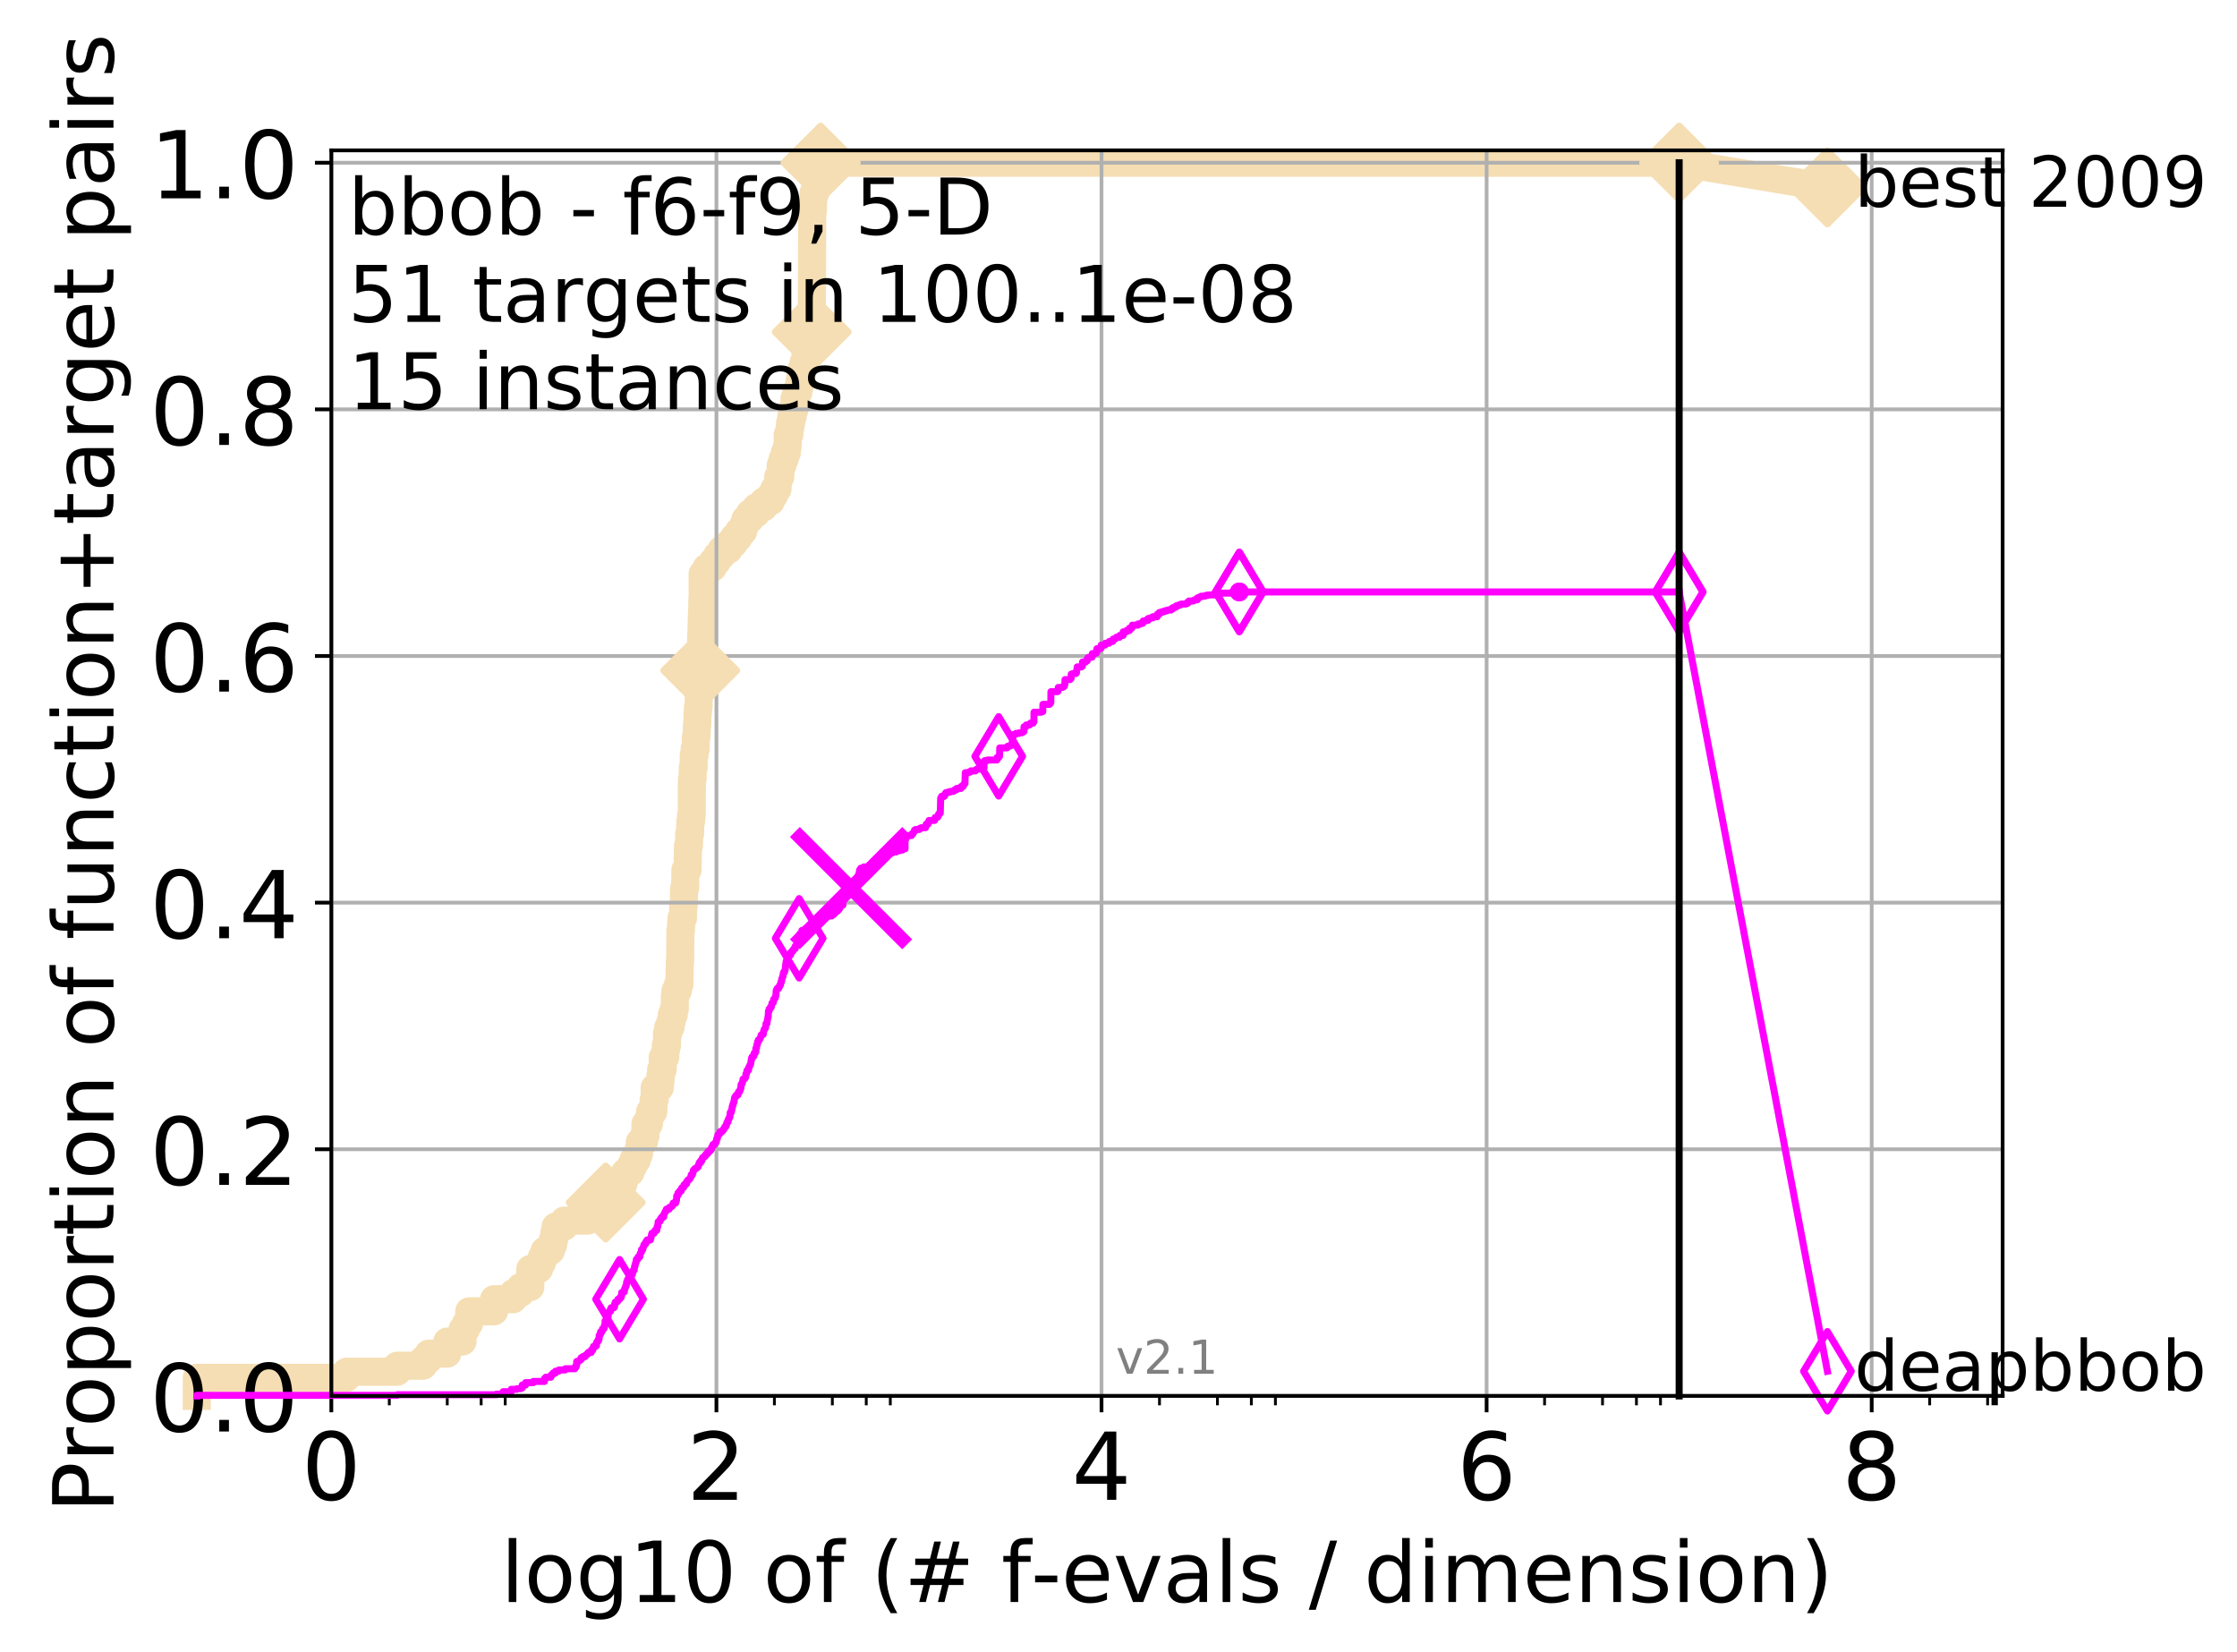 <?xml version="1.0" encoding="utf-8" standalone="no"?>
<!DOCTYPE svg PUBLIC "-//W3C//DTD SVG 1.1//EN"
  "http://www.w3.org/Graphics/SVG/1.1/DTD/svg11.dtd">
<!-- Created with matplotlib (http://matplotlib.org/) -->
<svg height="353pt" version="1.1" viewBox="0 0 478 353" width="478pt" xmlns="http://www.w3.org/2000/svg" xmlns:xlink="http://www.w3.org/1999/xlink">
 <defs>
  <style type="text/css">
*{stroke-linecap:butt;stroke-linejoin:round;}
  </style>
 </defs>
 <g id="figure_1">
  <g id="patch_1">
   <path d="M 0 353.222 
L 478.829 353.222 
L 478.829 0 
L 0 0 
z
" style="fill:#ffffff;"/>
  </g>
  <g id="axes_1">
   <g id="patch_2">
    <path d="M 70.8 298.245 
L 427.92 298.245 
L 427.92 32.133 
L 70.8 32.133 
z
" style="fill:#ffffff;"/>
   </g>
   <g id="line2d_1">
    <path d="M 42.042 298.245 
L 42.042 294.371 
L 74.058 294.371 
L 74.058 293.079 
L 84.888 293.079 
L 84.888 291.788 
L 90.43 291.788 
L 90.43 290.496 
L 91.583 290.496 
L 91.583 289.204 
L 95.57 289.204 
L 95.57 286.621 
L 98.828 286.621 
L 98.828 284.038 
L 99.558 284.038 
L 99.558 282.747 
L 100.258 282.747 
L 100.258 280.164 
L 105.57 280.164 
L 105.57 277.58 
L 109.659 277.58 
L 109.659 276.289 
L 111.213 276.289 
L 111.213 274.997 
L 113.318 274.997 
L 113.318 271.123 
L 115.201 271.123 
L 115.201 269.831 
L 115.786 269.831 
L 115.786 268.54 
L 116.354 268.54 
L 116.354 267.248 
L 117.698 267.248 
L 117.698 265.956 
L 118.208 265.956 
L 118.208 264.665 
L 118.458 264.665 
L 118.458 263.373 
L 118.705 263.373 
L 118.705 262.082 
L 120.563 262.082 
L 120.563 260.79 
L 125.537 260.79 
L 125.537 259.499 
L 126.669 259.499 
L 126.669 258.207 
L 128.599 258.207 
L 128.599 256.916 
L 129.424 256.916 
L 129.424 255.624 
L 129.69 255.624 
L 129.69 254.333 
L 131.453 254.333 
L 131.453 253.041 
L 133.167 253.041 
L 133.167 251.749 
L 133.598 251.749 
L 133.598 250.458 
L 134.731 250.458 
L 134.731 249.166 
L 135.32 249.166 
L 135.32 247.875 
L 136.077 247.875 
L 136.077 246.583 
L 136.534 246.583 
L 136.534 245.292 
L 136.713 245.292 
L 136.713 244 
L 137.585 244 
L 137.585 242.709 
L 137.922 242.709 
L 137.922 240.125 
L 138.658 240.125 
L 138.658 238.834 
L 138.897 238.834 
L 138.897 237.542 
L 139.595 237.542 
L 139.671 234.959 
L 139.896 234.959 
L 139.896 232.376 
L 140.984 232.376 
L 140.984 231.085 
L 141.124 231.085 
L 141.124 229.793 
L 141.263 229.793 
L 141.263 228.501 
L 141.606 228.501 
L 141.606 225.918 
L 142.142 225.918 
L 142.142 224.627 
L 142.273 224.627 
L 142.273 223.335 
L 142.533 223.335 
L 142.533 220.752 
L 142.789 220.752 
L 142.789 219.461 
L 143.291 219.461 
L 143.291 218.169 
L 143.536 218.169 
L 143.536 216.877 
L 143.958 216.877 
L 143.958 215.586 
L 144.195 215.586 
L 144.195 213.003 
L 144.312 213.003 
L 144.312 211.711 
L 144.83 211.711 
L 144.83 210.42 
L 145.167 210.42 
L 145.278 205.253 
L 145.333 205.253 
L 145.388 198.796 
L 145.498 198.796 
L 145.607 196.213 
L 145.93 196.213 
L 145.983 193.629 
L 146.089 193.629 
L 146.195 189.755 
L 146.404 189.755 
L 146.456 185.88 
L 146.916 185.88 
L 147.016 180.714 
L 147.216 180.714 
L 147.266 178.131 
L 147.462 178.131 
L 147.511 175.548 
L 147.657 175.548 
L 147.657 174.256 
L 147.802 174.256 
L 147.85 166.507 
L 147.993 166.507 
L 148.04 163.924 
L 148.229 163.924 
L 148.229 161.341 
L 148.416 161.341 
L 148.416 160.049 
L 148.646 160.049 
L 148.692 157.466 
L 148.829 157.466 
L 148.919 154.883 
L 149.009 154.883 
L 149.054 152.3 
L 149.143 152.3 
L 149.143 151.008 
L 149.276 151.008 
L 149.321 148.425 
L 149.452 148.425 
L 149.54 143.259 
L 149.627 143.259 
L 149.713 139.384 
L 149.756 139.384 
L 149.842 135.509 
L 149.885 135.509 
L 149.97 131.635 
L 150.013 131.635 
L 150.098 127.76 
L 150.14 127.76 
L 150.14 122.594 
L 150.963 122.594 
L 150.963 121.302 
L 152.282 121.302 
L 152.282 120.011 
L 153.193 120.011 
L 153.193 118.719 
L 154.194 118.719 
L 154.194 117.428 
L 155.738 117.428 
L 155.738 116.136 
L 156.814 116.136 
L 156.814 114.845 
L 157.829 114.845 
L 157.829 113.553 
L 158.789 113.553 
L 158.789 112.261 
L 159.25 112.261 
L 159.25 110.97 
L 160.235 110.97 
L 160.235 109.678 
L 161.595 109.678 
L 161.595 108.387 
L 163.207 108.387 
L 163.207 107.095 
L 164.723 107.095 
L 164.723 105.804 
L 165.435 105.804 
L 165.435 104.512 
L 166.137 104.512 
L 166.137 103.221 
L 166.257 103.221 
L 166.257 101.929 
L 166.73 101.929 
L 166.83 99.346 
L 167.223 99.346 
L 167.223 98.054 
L 167.686 98.054 
L 167.686 96.763 
L 168.123 96.763 
L 168.123 95.471 
L 168.292 95.471 
L 168.307 92.888 
L 168.669 92.888 
L 168.669 91.597 
L 168.833 91.597 
L 168.833 90.305 
L 169.083 90.305 
L 169.083 89.013 
L 169.386 89.013 
L 169.386 87.722 
L 169.699 87.722 
L 169.77 85.139 
L 170.131 85.139 
L 170.131 83.847 
L 170.593 83.847 
L 170.593 82.556 
L 170.886 82.556 
L 170.886 81.264 
L 171.057 81.264 
L 171.057 79.973 
L 171.355 79.973 
L 171.355 78.681 
L 171.724 78.681 
L 171.724 77.389 
L 172.085 77.389 
L 172.122 74.806 
L 172.416 74.806 
L 172.416 73.515 
L 173.151 73.515 
L 173.151 72.223 
L 173.451 72.223 
L 173.554 46.392 
L 173.576 46.392 
L 173.576 45.101 
L 173.701 45.101 
L 173.746 42.517 
L 173.835 42.517 
L 173.835 41.226 
L 174.212 41.226 
L 174.212 39.934 
L 174.773 39.934 
L 174.773 38.643 
L 174.952 38.643 
L 174.952 37.351 
L 175.078 37.351 
L 175.078 36.06 
L 175.347 36.06 
L 175.347 34.768 
L 358.8 34.768 
L 358.8 34.768 
" style="fill:none;stroke:#f5deb3;stroke-linecap:square;stroke-width:6;"/>
   </g>
   <g id="line2d_2"/>
   <g id="line2d_3">
    <path d="M 358.8 34.768 
L 390.48 40.038 
" style="fill:none;stroke:#f5deb3;stroke-linecap:square;stroke-width:6;"/>
    <defs>
     <path d="M -0 7.778 
L 7.778 0 
L 0 -7.778 
L -7.778 -0 
z
" id="m9b04b39fad" style="stroke:#f5deb3;stroke-linejoin:miter;stroke-width:1.5;"/>
    </defs>
    <g>
     <use style="fill:#f5deb3;stroke:#f5deb3;stroke-linejoin:miter;stroke-width:1.5;" x="358.8" xlink:href="#m9b04b39fad" y="34.768"/>
     <use style="fill:#f5deb3;stroke:#f5deb3;stroke-linejoin:miter;stroke-width:1.5;" x="390.48" xlink:href="#m9b04b39fad" y="40.038"/>
    </g>
   </g>
   <g id="matplotlib.axis_1">
    <g id="xtick_1">
     <g id="line2d_4">
      <path clip-path="url(#p3a52d87f60)" d="M 70.8 298.245 
L 70.8 32.133 
" style="fill:none;stroke:#b0b0b0;stroke-linecap:square;stroke-width:0.8;"/>
     </g>
     <g id="line2d_5">
      <defs>
       <path d="M 0 0 
L 0 3.5 
" id="mf00379908a" style="stroke:#000000;stroke-width:0.8;"/>
      </defs>
      <g>
       <use style="stroke:#000000;stroke-width:0.8;" x="70.8" xlink:href="#mf00379908a" y="298.245"/>
      </g>
     </g>
     <g id="text_1">
      <!-- 0 -->
      <defs>
       <path d="M 31.781 66.406 
Q 24.172 66.406 20.328 58.906 
Q 16.5 51.422 16.5 36.375 
Q 16.5 21.391 20.328 13.891 
Q 24.172 6.391 31.781 6.391 
Q 39.453 6.391 43.281 13.891 
Q 47.125 21.391 47.125 36.375 
Q 47.125 51.422 43.281 58.906 
Q 39.453 66.406 31.781 66.406 
M 31.781 74.219 
Q 44.047 74.219 50.516 64.516 
Q 56.984 54.828 56.984 36.375 
Q 56.984 17.969 50.516 8.266 
Q 44.047 -1.422 31.781 -1.422 
Q 19.531 -1.422 13.062 8.266 
Q 6.594 17.969 6.594 36.375 
Q 6.594 54.828 13.062 64.516 
Q 19.531 74.219 31.781 74.219 
" id="DejaVuSans-30"/>
      </defs>
      <g transform="translate(64.438 320.442)scale(0.2 -0.2)">
       <use xlink:href="#DejaVuSans-30"/>
      </g>
     </g>
    </g>
    <g id="xtick_2">
     <g id="line2d_6">
      <path clip-path="url(#p3a52d87f60)" d="M 153.086 298.245 
L 153.086 32.133 
" style="fill:none;stroke:#b0b0b0;stroke-linecap:square;stroke-width:0.8;"/>
     </g>
     <g id="line2d_7">
      <g>
       <use style="stroke:#000000;stroke-width:0.8;" x="153.086" xlink:href="#mf00379908a" y="298.245"/>
      </g>
     </g>
     <g id="text_2">
      <!-- 2 -->
      <defs>
       <path d="M 19.188 8.297 
L 53.609 8.297 
L 53.609 0 
L 7.328 0 
L 7.328 8.297 
Q 12.938 14.109 22.625 23.891 
Q 32.328 33.688 34.812 36.531 
Q 39.547 41.844 41.422 45.531 
Q 43.312 49.219 43.312 52.781 
Q 43.312 58.594 39.234 62.25 
Q 35.156 65.922 28.609 65.922 
Q 23.969 65.922 18.812 64.312 
Q 13.672 62.703 7.812 59.422 
L 7.812 69.391 
Q 13.766 71.781 18.938 73 
Q 24.125 74.219 28.422 74.219 
Q 39.75 74.219 46.484 68.547 
Q 53.219 62.891 53.219 53.422 
Q 53.219 48.922 51.531 44.891 
Q 49.859 40.875 45.406 35.406 
Q 44.188 33.984 37.641 27.219 
Q 31.109 20.453 19.188 8.297 
" id="DejaVuSans-32"/>
      </defs>
      <g transform="translate(146.723 320.442)scale(0.2 -0.2)">
       <use xlink:href="#DejaVuSans-32"/>
      </g>
     </g>
    </g>
    <g id="xtick_3">
     <g id="line2d_8">
      <path clip-path="url(#p3a52d87f60)" d="M 235.371 298.245 
L 235.371 32.133 
" style="fill:none;stroke:#b0b0b0;stroke-linecap:square;stroke-width:0.8;"/>
     </g>
     <g id="line2d_9">
      <g>
       <use style="stroke:#000000;stroke-width:0.8;" x="235.371" xlink:href="#mf00379908a" y="298.245"/>
      </g>
     </g>
     <g id="text_3">
      <!-- 4 -->
      <defs>
       <path d="M 37.797 64.312 
L 12.891 25.391 
L 37.797 25.391 
z
M 35.203 72.906 
L 47.609 72.906 
L 47.609 25.391 
L 58.016 25.391 
L 58.016 17.188 
L 47.609 17.188 
L 47.609 0 
L 37.797 0 
L 37.797 17.188 
L 4.891 17.188 
L 4.891 26.703 
z
" id="DejaVuSans-34"/>
      </defs>
      <g transform="translate(229.009 320.442)scale(0.2 -0.2)">
       <use xlink:href="#DejaVuSans-34"/>
      </g>
     </g>
    </g>
    <g id="xtick_4">
     <g id="line2d_10">
      <path clip-path="url(#p3a52d87f60)" d="M 317.657 298.245 
L 317.657 32.133 
" style="fill:none;stroke:#b0b0b0;stroke-linecap:square;stroke-width:0.8;"/>
     </g>
     <g id="line2d_11">
      <g>
       <use style="stroke:#000000;stroke-width:0.8;" x="317.657" xlink:href="#mf00379908a" y="298.245"/>
      </g>
     </g>
     <g id="text_4">
      <!-- 6 -->
      <defs>
       <path d="M 33.016 40.375 
Q 26.375 40.375 22.484 35.828 
Q 18.609 31.297 18.609 23.391 
Q 18.609 15.531 22.484 10.953 
Q 26.375 6.391 33.016 6.391 
Q 39.656 6.391 43.531 10.953 
Q 47.406 15.531 47.406 23.391 
Q 47.406 31.297 43.531 35.828 
Q 39.656 40.375 33.016 40.375 
M 52.594 71.297 
L 52.594 62.312 
Q 48.875 64.062 45.094 64.984 
Q 41.312 65.922 37.594 65.922 
Q 27.828 65.922 22.672 59.328 
Q 17.531 52.734 16.797 39.406 
Q 19.672 43.656 24.016 45.922 
Q 28.375 48.188 33.594 48.188 
Q 44.578 48.188 50.953 41.516 
Q 57.328 34.859 57.328 23.391 
Q 57.328 12.156 50.688 5.359 
Q 44.047 -1.422 33.016 -1.422 
Q 20.359 -1.422 13.672 8.266 
Q 6.984 17.969 6.984 36.375 
Q 6.984 53.656 15.188 63.938 
Q 23.391 74.219 37.203 74.219 
Q 40.922 74.219 44.703 73.484 
Q 48.484 72.75 52.594 71.297 
" id="DejaVuSans-36"/>
      </defs>
      <g transform="translate(311.295 320.442)scale(0.2 -0.2)">
       <use xlink:href="#DejaVuSans-36"/>
      </g>
     </g>
    </g>
    <g id="xtick_5">
     <g id="line2d_12">
      <path clip-path="url(#p3a52d87f60)" d="M 399.943 298.245 
L 399.943 32.133 
" style="fill:none;stroke:#b0b0b0;stroke-linecap:square;stroke-width:0.8;"/>
     </g>
     <g id="line2d_13">
      <g>
       <use style="stroke:#000000;stroke-width:0.8;" x="399.943" xlink:href="#mf00379908a" y="298.245"/>
      </g>
     </g>
     <g id="text_5">
      <!-- 8 -->
      <defs>
       <path d="M 31.781 34.625 
Q 24.75 34.625 20.719 30.859 
Q 16.703 27.094 16.703 20.516 
Q 16.703 13.922 20.719 10.156 
Q 24.75 6.391 31.781 6.391 
Q 38.812 6.391 42.859 10.172 
Q 46.922 13.969 46.922 20.516 
Q 46.922 27.094 42.891 30.859 
Q 38.875 34.625 31.781 34.625 
M 21.922 38.812 
Q 15.578 40.375 12.031 44.719 
Q 8.5 49.078 8.5 55.328 
Q 8.5 64.062 14.719 69.141 
Q 20.953 74.219 31.781 74.219 
Q 42.672 74.219 48.875 69.141 
Q 55.078 64.062 55.078 55.328 
Q 55.078 49.078 51.531 44.719 
Q 48 40.375 41.703 38.812 
Q 48.828 37.156 52.797 32.312 
Q 56.781 27.484 56.781 20.516 
Q 56.781 9.906 50.312 4.234 
Q 43.844 -1.422 31.781 -1.422 
Q 19.734 -1.422 13.25 4.234 
Q 6.781 9.906 6.781 20.516 
Q 6.781 27.484 10.781 32.312 
Q 14.797 37.156 21.922 38.812 
M 18.312 54.391 
Q 18.312 48.734 21.844 45.562 
Q 25.391 42.391 31.781 42.391 
Q 38.141 42.391 41.719 45.562 
Q 45.312 48.734 45.312 54.391 
Q 45.312 60.062 41.719 63.234 
Q 38.141 66.406 31.781 66.406 
Q 25.391 66.406 21.844 63.234 
Q 18.312 60.062 18.312 54.391 
" id="DejaVuSans-38"/>
      </defs>
      <g transform="translate(393.58 320.442)scale(0.2 -0.2)">
       <use xlink:href="#DejaVuSans-38"/>
      </g>
     </g>
    </g>
    <g id="xtick_6">
     <g id="line2d_14">
      <defs>
       <path d="M 0 0 
L 0 2 
" id="m15863d292c" style="stroke:#000000;stroke-width:0.6;"/>
      </defs>
      <g>
       <use style="stroke:#000000;stroke-width:0.6;" x="83.185" xlink:href="#m15863d292c" y="298.245"/>
      </g>
     </g>
    </g>
    <g id="xtick_7">
     <g id="line2d_15">
      <g>
       <use style="stroke:#000000;stroke-width:0.6;" x="95.57" xlink:href="#m15863d292c" y="298.245"/>
      </g>
     </g>
    </g>
    <g id="xtick_8">
     <g id="line2d_16">
      <g>
       <use style="stroke:#000000;stroke-width:0.6;" x="102.815" xlink:href="#m15863d292c" y="298.245"/>
      </g>
     </g>
    </g>
    <g id="xtick_9">
     <g id="line2d_17">
      <g>
       <use style="stroke:#000000;stroke-width:0.6;" x="107.956" xlink:href="#m15863d292c" y="298.245"/>
      </g>
     </g>
    </g>
    <g id="xtick_10">
     <g id="line2d_18">
      <g>
       <use style="stroke:#000000;stroke-width:0.6;" x="165.471" xlink:href="#m15863d292c" y="298.245"/>
      </g>
     </g>
    </g>
    <g id="xtick_11">
     <g id="line2d_19">
      <g>
       <use style="stroke:#000000;stroke-width:0.6;" x="177.856" xlink:href="#m15863d292c" y="298.245"/>
      </g>
     </g>
    </g>
    <g id="xtick_12">
     <g id="line2d_20">
      <g>
       <use style="stroke:#000000;stroke-width:0.6;" x="185.101" xlink:href="#m15863d292c" y="298.245"/>
      </g>
     </g>
    </g>
    <g id="xtick_13">
     <g id="line2d_21">
      <g>
       <use style="stroke:#000000;stroke-width:0.6;" x="190.241" xlink:href="#m15863d292c" y="298.245"/>
      </g>
     </g>
    </g>
    <g id="xtick_14">
     <g id="line2d_22">
      <g>
       <use style="stroke:#000000;stroke-width:0.6;" x="247.757" xlink:href="#m15863d292c" y="298.245"/>
      </g>
     </g>
    </g>
    <g id="xtick_15">
     <g id="line2d_23">
      <g>
       <use style="stroke:#000000;stroke-width:0.6;" x="260.142" xlink:href="#m15863d292c" y="298.245"/>
      </g>
     </g>
    </g>
    <g id="xtick_16">
     <g id="line2d_24">
      <g>
       <use style="stroke:#000000;stroke-width:0.6;" x="267.387" xlink:href="#m15863d292c" y="298.245"/>
      </g>
     </g>
    </g>
    <g id="xtick_17">
     <g id="line2d_25">
      <g>
       <use style="stroke:#000000;stroke-width:0.6;" x="272.527" xlink:href="#m15863d292c" y="298.245"/>
      </g>
     </g>
    </g>
    <g id="xtick_18">
     <g id="line2d_26">
      <g>
       <use style="stroke:#000000;stroke-width:0.6;" x="330.042" xlink:href="#m15863d292c" y="298.245"/>
      </g>
     </g>
    </g>
    <g id="xtick_19">
     <g id="line2d_27">
      <g>
       <use style="stroke:#000000;stroke-width:0.6;" x="342.428" xlink:href="#m15863d292c" y="298.245"/>
      </g>
     </g>
    </g>
    <g id="xtick_20">
     <g id="line2d_28">
      <g>
       <use style="stroke:#000000;stroke-width:0.6;" x="349.673" xlink:href="#m15863d292c" y="298.245"/>
      </g>
     </g>
    </g>
    <g id="xtick_21">
     <g id="line2d_29">
      <g>
       <use style="stroke:#000000;stroke-width:0.6;" x="354.813" xlink:href="#m15863d292c" y="298.245"/>
      </g>
     </g>
    </g>
    <g id="xtick_22">
     <g id="line2d_30">
      <g>
       <use style="stroke:#000000;stroke-width:0.6;" x="412.328" xlink:href="#m15863d292c" y="298.245"/>
      </g>
     </g>
    </g>
    <g id="xtick_23">
     <g id="line2d_31">
      <g>
       <use style="stroke:#000000;stroke-width:0.6;" x="424.713" xlink:href="#m15863d292c" y="298.245"/>
      </g>
     </g>
    </g>
    <g id="text_6">
     <!-- log10 of (# f-evals / dimension) -->
     <defs>
      <path d="M 9.422 75.984 
L 18.406 75.984 
L 18.406 0 
L 9.422 0 
z
" id="DejaVuSans-6c"/>
      <path d="M 30.609 48.391 
Q 23.391 48.391 19.188 42.75 
Q 14.984 37.109 14.984 27.297 
Q 14.984 17.484 19.156 11.844 
Q 23.344 6.203 30.609 6.203 
Q 37.797 6.203 41.984 11.859 
Q 46.188 17.531 46.188 27.297 
Q 46.188 37.016 41.984 42.703 
Q 37.797 48.391 30.609 48.391 
M 30.609 56 
Q 42.328 56 49.016 48.375 
Q 55.719 40.766 55.719 27.297 
Q 55.719 13.875 49.016 6.219 
Q 42.328 -1.422 30.609 -1.422 
Q 18.844 -1.422 12.172 6.219 
Q 5.516 13.875 5.516 27.297 
Q 5.516 40.766 12.172 48.375 
Q 18.844 56 30.609 56 
" id="DejaVuSans-6f"/>
      <path d="M 45.406 27.984 
Q 45.406 37.75 41.375 43.109 
Q 37.359 48.484 30.078 48.484 
Q 22.859 48.484 18.828 43.109 
Q 14.797 37.75 14.797 27.984 
Q 14.797 18.266 18.828 12.891 
Q 22.859 7.516 30.078 7.516 
Q 37.359 7.516 41.375 12.891 
Q 45.406 18.266 45.406 27.984 
M 54.391 6.781 
Q 54.391 -7.172 48.188 -13.984 
Q 42 -20.797 29.203 -20.797 
Q 24.469 -20.797 20.266 -20.094 
Q 16.062 -19.391 12.109 -17.922 
L 12.109 -9.188 
Q 16.062 -11.328 19.922 -12.344 
Q 23.781 -13.375 27.781 -13.375 
Q 36.625 -13.375 41.016 -8.766 
Q 45.406 -4.156 45.406 5.172 
L 45.406 9.625 
Q 42.625 4.781 38.281 2.391 
Q 33.938 0 27.875 0 
Q 17.828 0 11.672 7.656 
Q 5.516 15.328 5.516 27.984 
Q 5.516 40.672 11.672 48.328 
Q 17.828 56 27.875 56 
Q 33.938 56 38.281 53.609 
Q 42.625 51.219 45.406 46.391 
L 45.406 54.688 
L 54.391 54.688 
z
" id="DejaVuSans-67"/>
      <path d="M 12.406 8.297 
L 28.516 8.297 
L 28.516 63.922 
L 10.984 60.406 
L 10.984 69.391 
L 28.422 72.906 
L 38.281 72.906 
L 38.281 8.297 
L 54.391 8.297 
L 54.391 0 
L 12.406 0 
z
" id="DejaVuSans-31"/>
      <path id="DejaVuSans-20"/>
      <path d="M 37.109 75.984 
L 37.109 68.5 
L 28.516 68.5 
Q 23.688 68.5 21.797 66.547 
Q 19.922 64.594 19.922 59.516 
L 19.922 54.688 
L 34.719 54.688 
L 34.719 47.703 
L 19.922 47.703 
L 19.922 0 
L 10.891 0 
L 10.891 47.703 
L 2.297 47.703 
L 2.297 54.688 
L 10.891 54.688 
L 10.891 58.5 
Q 10.891 67.625 15.141 71.797 
Q 19.391 75.984 28.609 75.984 
z
" id="DejaVuSans-66"/>
      <path d="M 31 75.875 
Q 24.469 64.656 21.281 53.656 
Q 18.109 42.672 18.109 31.391 
Q 18.109 20.125 21.312 9.062 
Q 24.516 -2 31 -13.188 
L 23.188 -13.188 
Q 15.875 -1.703 12.234 9.375 
Q 8.594 20.453 8.594 31.391 
Q 8.594 42.281 12.203 53.312 
Q 15.828 64.359 23.188 75.875 
z
" id="DejaVuSans-28"/>
      <path d="M 51.125 44 
L 36.922 44 
L 32.812 27.688 
L 47.125 27.688 
z
M 43.797 71.781 
L 38.719 51.516 
L 52.984 51.516 
L 58.109 71.781 
L 65.922 71.781 
L 60.891 51.516 
L 76.125 51.516 
L 76.125 44 
L 58.984 44 
L 54.984 27.688 
L 70.516 27.688 
L 70.516 20.219 
L 53.078 20.219 
L 48 0 
L 40.188 0 
L 45.219 20.219 
L 30.906 20.219 
L 25.875 0 
L 18.016 0 
L 23.094 20.219 
L 7.719 20.219 
L 7.719 27.688 
L 24.906 27.688 
L 29 44 
L 13.281 44 
L 13.281 51.516 
L 30.906 51.516 
L 35.891 71.781 
z
" id="DejaVuSans-23"/>
      <path d="M 4.891 31.391 
L 31.203 31.391 
L 31.203 23.391 
L 4.891 23.391 
z
" id="DejaVuSans-2d"/>
      <path d="M 56.203 29.594 
L 56.203 25.203 
L 14.891 25.203 
Q 15.484 15.922 20.484 11.062 
Q 25.484 6.203 34.422 6.203 
Q 39.594 6.203 44.453 7.469 
Q 49.312 8.734 54.109 11.281 
L 54.109 2.781 
Q 49.266 0.734 44.188 -0.344 
Q 39.109 -1.422 33.891 -1.422 
Q 20.797 -1.422 13.156 6.188 
Q 5.516 13.812 5.516 26.812 
Q 5.516 40.234 12.766 48.109 
Q 20.016 56 32.328 56 
Q 43.359 56 49.781 48.891 
Q 56.203 41.797 56.203 29.594 
M 47.219 32.234 
Q 47.125 39.594 43.094 43.984 
Q 39.062 48.391 32.422 48.391 
Q 24.906 48.391 20.391 44.141 
Q 15.875 39.891 15.188 32.172 
z
" id="DejaVuSans-65"/>
      <path d="M 2.984 54.688 
L 12.5 54.688 
L 29.594 8.797 
L 46.688 54.688 
L 56.203 54.688 
L 35.688 0 
L 23.484 0 
z
" id="DejaVuSans-76"/>
      <path d="M 34.281 27.484 
Q 23.391 27.484 19.188 25 
Q 14.984 22.516 14.984 16.5 
Q 14.984 11.719 18.141 8.906 
Q 21.297 6.109 26.703 6.109 
Q 34.188 6.109 38.703 11.406 
Q 43.219 16.703 43.219 25.484 
L 43.219 27.484 
z
M 52.203 31.203 
L 52.203 0 
L 43.219 0 
L 43.219 8.297 
Q 40.141 3.328 35.547 0.953 
Q 30.953 -1.422 24.312 -1.422 
Q 15.922 -1.422 10.953 3.297 
Q 6 8.016 6 15.922 
Q 6 25.141 12.172 29.828 
Q 18.359 34.516 30.609 34.516 
L 43.219 34.516 
L 43.219 35.406 
Q 43.219 41.609 39.141 45 
Q 35.062 48.391 27.688 48.391 
Q 23 48.391 18.547 47.266 
Q 14.109 46.141 10.016 43.891 
L 10.016 52.203 
Q 14.938 54.109 19.578 55.047 
Q 24.219 56 28.609 56 
Q 40.484 56 46.344 49.844 
Q 52.203 43.703 52.203 31.203 
" id="DejaVuSans-61"/>
      <path d="M 44.281 53.078 
L 44.281 44.578 
Q 40.484 46.531 36.375 47.5 
Q 32.281 48.484 27.875 48.484 
Q 21.188 48.484 17.844 46.438 
Q 14.5 44.391 14.5 40.281 
Q 14.5 37.156 16.891 35.375 
Q 19.281 33.594 26.516 31.984 
L 29.594 31.297 
Q 39.156 29.25 43.188 25.516 
Q 47.219 21.781 47.219 15.094 
Q 47.219 7.469 41.188 3.016 
Q 35.156 -1.422 24.609 -1.422 
Q 20.219 -1.422 15.453 -0.562 
Q 10.688 0.297 5.422 2 
L 5.422 11.281 
Q 10.406 8.688 15.234 7.391 
Q 20.062 6.109 24.812 6.109 
Q 31.156 6.109 34.562 8.281 
Q 37.984 10.453 37.984 14.406 
Q 37.984 18.062 35.516 20.016 
Q 33.062 21.969 24.703 23.781 
L 21.578 24.516 
Q 13.234 26.266 9.516 29.906 
Q 5.812 33.547 5.812 39.891 
Q 5.812 47.609 11.281 51.797 
Q 16.75 56 26.812 56 
Q 31.781 56 36.172 55.266 
Q 40.578 54.547 44.281 53.078 
" id="DejaVuSans-73"/>
      <path d="M 25.391 72.906 
L 33.688 72.906 
L 8.297 -9.281 
L 0 -9.281 
z
" id="DejaVuSans-2f"/>
      <path d="M 45.406 46.391 
L 45.406 75.984 
L 54.391 75.984 
L 54.391 0 
L 45.406 0 
L 45.406 8.203 
Q 42.578 3.328 38.25 0.953 
Q 33.938 -1.422 27.875 -1.422 
Q 17.969 -1.422 11.734 6.484 
Q 5.516 14.406 5.516 27.297 
Q 5.516 40.188 11.734 48.094 
Q 17.969 56 27.875 56 
Q 33.938 56 38.25 53.625 
Q 42.578 51.266 45.406 46.391 
M 14.797 27.297 
Q 14.797 17.391 18.875 11.75 
Q 22.953 6.109 30.078 6.109 
Q 37.203 6.109 41.297 11.75 
Q 45.406 17.391 45.406 27.297 
Q 45.406 37.203 41.297 42.844 
Q 37.203 48.484 30.078 48.484 
Q 22.953 48.484 18.875 42.844 
Q 14.797 37.203 14.797 27.297 
" id="DejaVuSans-64"/>
      <path d="M 9.422 54.688 
L 18.406 54.688 
L 18.406 0 
L 9.422 0 
z
M 9.422 75.984 
L 18.406 75.984 
L 18.406 64.594 
L 9.422 64.594 
z
" id="DejaVuSans-69"/>
      <path d="M 52 44.188 
Q 55.375 50.25 60.062 53.125 
Q 64.75 56 71.094 56 
Q 79.641 56 84.281 50.016 
Q 88.922 44.047 88.922 33.016 
L 88.922 0 
L 79.891 0 
L 79.891 32.719 
Q 79.891 40.578 77.094 44.375 
Q 74.312 48.188 68.609 48.188 
Q 61.625 48.188 57.562 43.547 
Q 53.516 38.922 53.516 30.906 
L 53.516 0 
L 44.484 0 
L 44.484 32.719 
Q 44.484 40.625 41.703 44.406 
Q 38.922 48.188 33.109 48.188 
Q 26.219 48.188 22.156 43.531 
Q 18.109 38.875 18.109 30.906 
L 18.109 0 
L 9.078 0 
L 9.078 54.688 
L 18.109 54.688 
L 18.109 46.188 
Q 21.188 51.219 25.484 53.609 
Q 29.781 56 35.688 56 
Q 41.656 56 45.828 52.969 
Q 50 49.953 52 44.188 
" id="DejaVuSans-6d"/>
      <path d="M 54.891 33.016 
L 54.891 0 
L 45.906 0 
L 45.906 32.719 
Q 45.906 40.484 42.875 44.328 
Q 39.844 48.188 33.797 48.188 
Q 26.516 48.188 22.312 43.547 
Q 18.109 38.922 18.109 30.906 
L 18.109 0 
L 9.078 0 
L 9.078 54.688 
L 18.109 54.688 
L 18.109 46.188 
Q 21.344 51.125 25.703 53.562 
Q 30.078 56 35.797 56 
Q 45.219 56 50.047 50.172 
Q 54.891 44.344 54.891 33.016 
" id="DejaVuSans-6e"/>
      <path d="M 8.016 75.875 
L 15.828 75.875 
Q 23.141 64.359 26.781 53.312 
Q 30.422 42.281 30.422 31.391 
Q 30.422 20.453 26.781 9.375 
Q 23.141 -1.703 15.828 -13.188 
L 8.016 -13.188 
Q 14.5 -2 17.703 9.062 
Q 20.906 20.125 20.906 31.391 
Q 20.906 42.672 17.703 53.656 
Q 14.5 64.656 8.016 75.875 
" id="DejaVuSans-29"/>
     </defs>
     <g transform="translate(107.015 342.279)scale(0.18 -0.18)">
      <use xlink:href="#DejaVuSans-6c"/>
      <use x="27.783" xlink:href="#DejaVuSans-6f"/>
      <use x="88.965" xlink:href="#DejaVuSans-67"/>
      <use x="152.441" xlink:href="#DejaVuSans-31"/>
      <use x="216.064" xlink:href="#DejaVuSans-30"/>
      <use x="279.688" xlink:href="#DejaVuSans-20"/>
      <use x="311.475" xlink:href="#DejaVuSans-6f"/>
      <use x="372.656" xlink:href="#DejaVuSans-66"/>
      <use x="407.861" xlink:href="#DejaVuSans-20"/>
      <use x="439.648" xlink:href="#DejaVuSans-28"/>
      <use x="478.662" xlink:href="#DejaVuSans-23"/>
      <use x="562.451" xlink:href="#DejaVuSans-20"/>
      <use x="594.238" xlink:href="#DejaVuSans-66"/>
      <use x="629.365" xlink:href="#DejaVuSans-2d"/>
      <use x="665.449" xlink:href="#DejaVuSans-65"/>
      <use x="726.973" xlink:href="#DejaVuSans-76"/>
      <use x="786.152" xlink:href="#DejaVuSans-61"/>
      <use x="847.432" xlink:href="#DejaVuSans-6c"/>
      <use x="875.215" xlink:href="#DejaVuSans-73"/>
      <use x="927.314" xlink:href="#DejaVuSans-20"/>
      <use x="959.102" xlink:href="#DejaVuSans-2f"/>
      <use x="992.793" xlink:href="#DejaVuSans-20"/>
      <use x="1024.58" xlink:href="#DejaVuSans-64"/>
      <use x="1088.057" xlink:href="#DejaVuSans-69"/>
      <use x="1115.84" xlink:href="#DejaVuSans-6d"/>
      <use x="1213.252" xlink:href="#DejaVuSans-65"/>
      <use x="1274.775" xlink:href="#DejaVuSans-6e"/>
      <use x="1338.154" xlink:href="#DejaVuSans-73"/>
      <use x="1390.254" xlink:href="#DejaVuSans-69"/>
      <use x="1418.037" xlink:href="#DejaVuSans-6f"/>
      <use x="1479.219" xlink:href="#DejaVuSans-6e"/>
      <use x="1542.598" xlink:href="#DejaVuSans-29"/>
     </g>
    </g>
   </g>
   <g id="matplotlib.axis_2">
    <g id="ytick_1">
     <g id="line2d_32">
      <path clip-path="url(#p3a52d87f60)" d="M 70.8 298.245 
L 427.92 298.245 
" style="fill:none;stroke:#b0b0b0;stroke-linecap:square;stroke-width:0.8;"/>
     </g>
     <g id="line2d_33">
      <defs>
       <path d="M 0 0 
L -3.5 0 
" id="m4d87459b06" style="stroke:#000000;stroke-width:0.8;"/>
      </defs>
      <g>
       <use style="stroke:#000000;stroke-width:0.8;" x="70.8" xlink:href="#m4d87459b06" y="298.245"/>
      </g>
     </g>
     <g id="text_7">
      <!-- 0.0 -->
      <defs>
       <path d="M 10.688 12.406 
L 21 12.406 
L 21 0 
L 10.688 0 
z
" id="DejaVuSans-2e"/>
      </defs>
      <g transform="translate(31.994 305.844)scale(0.2 -0.2)">
       <use xlink:href="#DejaVuSans-30"/>
       <use x="63.623" xlink:href="#DejaVuSans-2e"/>
       <use x="95.41" xlink:href="#DejaVuSans-30"/>
      </g>
     </g>
    </g>
    <g id="ytick_2">
     <g id="line2d_34">
      <path clip-path="url(#p3a52d87f60)" d="M 70.8 245.55 
L 427.92 245.55 
" style="fill:none;stroke:#b0b0b0;stroke-linecap:square;stroke-width:0.8;"/>
     </g>
     <g id="line2d_35">
      <g>
       <use style="stroke:#000000;stroke-width:0.8;" x="70.8" xlink:href="#m4d87459b06" y="245.55"/>
      </g>
     </g>
     <g id="text_8">
      <!-- 0.2 -->
      <g transform="translate(31.994 253.148)scale(0.2 -0.2)">
       <use xlink:href="#DejaVuSans-30"/>
       <use x="63.623" xlink:href="#DejaVuSans-2e"/>
       <use x="95.41" xlink:href="#DejaVuSans-32"/>
      </g>
     </g>
    </g>
    <g id="ytick_3">
     <g id="line2d_36">
      <path clip-path="url(#p3a52d87f60)" d="M 70.8 192.854 
L 427.92 192.854 
" style="fill:none;stroke:#b0b0b0;stroke-linecap:square;stroke-width:0.8;"/>
     </g>
     <g id="line2d_37">
      <g>
       <use style="stroke:#000000;stroke-width:0.8;" x="70.8" xlink:href="#m4d87459b06" y="192.854"/>
      </g>
     </g>
     <g id="text_9">
      <!-- 0.4 -->
      <g transform="translate(31.994 200.453)scale(0.2 -0.2)">
       <use xlink:href="#DejaVuSans-30"/>
       <use x="63.623" xlink:href="#DejaVuSans-2e"/>
       <use x="95.41" xlink:href="#DejaVuSans-34"/>
      </g>
     </g>
    </g>
    <g id="ytick_4">
     <g id="line2d_38">
      <path clip-path="url(#p3a52d87f60)" d="M 70.8 140.159 
L 427.92 140.159 
" style="fill:none;stroke:#b0b0b0;stroke-linecap:square;stroke-width:0.8;"/>
     </g>
     <g id="line2d_39">
      <g>
       <use style="stroke:#000000;stroke-width:0.8;" x="70.8" xlink:href="#m4d87459b06" y="140.159"/>
      </g>
     </g>
     <g id="text_10">
      <!-- 0.6 -->
      <g transform="translate(31.994 147.757)scale(0.2 -0.2)">
       <use xlink:href="#DejaVuSans-30"/>
       <use x="63.623" xlink:href="#DejaVuSans-2e"/>
       <use x="95.41" xlink:href="#DejaVuSans-36"/>
      </g>
     </g>
    </g>
    <g id="ytick_5">
     <g id="line2d_40">
      <path clip-path="url(#p3a52d87f60)" d="M 70.8 87.464 
L 427.92 87.464 
" style="fill:none;stroke:#b0b0b0;stroke-linecap:square;stroke-width:0.8;"/>
     </g>
     <g id="line2d_41">
      <g>
       <use style="stroke:#000000;stroke-width:0.8;" x="70.8" xlink:href="#m4d87459b06" y="87.464"/>
      </g>
     </g>
     <g id="text_11">
      <!-- 0.8 -->
      <g transform="translate(31.994 95.062)scale(0.2 -0.2)">
       <use xlink:href="#DejaVuSans-30"/>
       <use x="63.623" xlink:href="#DejaVuSans-2e"/>
       <use x="95.41" xlink:href="#DejaVuSans-38"/>
      </g>
     </g>
    </g>
    <g id="ytick_6">
     <g id="line2d_42">
      <path clip-path="url(#p3a52d87f60)" d="M 70.8 34.768 
L 427.92 34.768 
" style="fill:none;stroke:#b0b0b0;stroke-linecap:square;stroke-width:0.8;"/>
     </g>
     <g id="line2d_43">
      <g>
       <use style="stroke:#000000;stroke-width:0.8;" x="70.8" xlink:href="#m4d87459b06" y="34.768"/>
      </g>
     </g>
     <g id="text_12">
      <!-- 1.0 -->
      <g transform="translate(31.994 42.367)scale(0.2 -0.2)">
       <use xlink:href="#DejaVuSans-31"/>
       <use x="63.623" xlink:href="#DejaVuSans-2e"/>
       <use x="95.41" xlink:href="#DejaVuSans-30"/>
      </g>
     </g>
    </g>
    <g id="text_13">
     <!-- Proportion of function+target pairs -->
     <defs>
      <path d="M 19.672 64.797 
L 19.672 37.406 
L 32.078 37.406 
Q 38.969 37.406 42.719 40.969 
Q 46.484 44.531 46.484 51.125 
Q 46.484 57.672 42.719 61.234 
Q 38.969 64.797 32.078 64.797 
z
M 9.812 72.906 
L 32.078 72.906 
Q 44.344 72.906 50.609 67.359 
Q 56.891 61.812 56.891 51.125 
Q 56.891 40.328 50.609 34.812 
Q 44.344 29.297 32.078 29.297 
L 19.672 29.297 
L 19.672 0 
L 9.812 0 
z
" id="DejaVuSans-50"/>
      <path d="M 41.109 46.297 
Q 39.594 47.172 37.812 47.578 
Q 36.031 48 33.891 48 
Q 26.266 48 22.188 43.047 
Q 18.109 38.094 18.109 28.812 
L 18.109 0 
L 9.078 0 
L 9.078 54.688 
L 18.109 54.688 
L 18.109 46.188 
Q 20.953 51.172 25.484 53.578 
Q 30.031 56 36.531 56 
Q 37.453 56 38.578 55.875 
Q 39.703 55.766 41.062 55.516 
z
" id="DejaVuSans-72"/>
      <path d="M 18.109 8.203 
L 18.109 -20.797 
L 9.078 -20.797 
L 9.078 54.688 
L 18.109 54.688 
L 18.109 46.391 
Q 20.953 51.266 25.266 53.625 
Q 29.594 56 35.594 56 
Q 45.562 56 51.781 48.094 
Q 58.016 40.188 58.016 27.297 
Q 58.016 14.406 51.781 6.484 
Q 45.562 -1.422 35.594 -1.422 
Q 29.594 -1.422 25.266 0.953 
Q 20.953 3.328 18.109 8.203 
M 48.688 27.297 
Q 48.688 37.203 44.609 42.844 
Q 40.531 48.484 33.406 48.484 
Q 26.266 48.484 22.188 42.844 
Q 18.109 37.203 18.109 27.297 
Q 18.109 17.391 22.188 11.75 
Q 26.266 6.109 33.406 6.109 
Q 40.531 6.109 44.609 11.75 
Q 48.688 17.391 48.688 27.297 
" id="DejaVuSans-70"/>
      <path d="M 18.312 70.219 
L 18.312 54.688 
L 36.812 54.688 
L 36.812 47.703 
L 18.312 47.703 
L 18.312 18.016 
Q 18.312 11.328 20.141 9.422 
Q 21.969 7.516 27.594 7.516 
L 36.812 7.516 
L 36.812 0 
L 27.594 0 
Q 17.188 0 13.234 3.875 
Q 9.281 7.766 9.281 18.016 
L 9.281 47.703 
L 2.688 47.703 
L 2.688 54.688 
L 9.281 54.688 
L 9.281 70.219 
z
" id="DejaVuSans-74"/>
      <path d="M 8.5 21.578 
L 8.5 54.688 
L 17.484 54.688 
L 17.484 21.922 
Q 17.484 14.156 20.5 10.266 
Q 23.531 6.391 29.594 6.391 
Q 36.859 6.391 41.078 11.031 
Q 45.312 15.672 45.312 23.688 
L 45.312 54.688 
L 54.297 54.688 
L 54.297 0 
L 45.312 0 
L 45.312 8.406 
Q 42.047 3.422 37.719 1 
Q 33.406 -1.422 27.688 -1.422 
Q 18.266 -1.422 13.375 4.438 
Q 8.5 10.297 8.5 21.578 
M 31.109 56 
z
" id="DejaVuSans-75"/>
      <path d="M 48.781 52.594 
L 48.781 44.188 
Q 44.969 46.297 41.141 47.344 
Q 37.312 48.391 33.406 48.391 
Q 24.656 48.391 19.812 42.844 
Q 14.984 37.312 14.984 27.297 
Q 14.984 17.281 19.812 11.734 
Q 24.656 6.203 33.406 6.203 
Q 37.312 6.203 41.141 7.25 
Q 44.969 8.297 48.781 10.406 
L 48.781 2.094 
Q 45.016 0.344 40.984 -0.531 
Q 36.969 -1.422 32.422 -1.422 
Q 20.062 -1.422 12.781 6.344 
Q 5.516 14.109 5.516 27.297 
Q 5.516 40.672 12.859 48.328 
Q 20.219 56 33.016 56 
Q 37.156 56 41.109 55.141 
Q 45.062 54.297 48.781 52.594 
" id="DejaVuSans-63"/>
      <path d="M 46 62.703 
L 46 35.5 
L 73.188 35.5 
L 73.188 27.203 
L 46 27.203 
L 46 0 
L 37.797 0 
L 37.797 27.203 
L 10.594 27.203 
L 10.594 35.5 
L 37.797 35.5 
L 37.797 62.703 
z
" id="DejaVuSans-2b"/>
     </defs>
     <g transform="translate(24.25 323.179)rotate(-90)scale(0.18 -0.18)">
      <use xlink:href="#DejaVuSans-50"/>
      <use x="60.287" xlink:href="#DejaVuSans-72"/>
      <use x="101.369" xlink:href="#DejaVuSans-6f"/>
      <use x="162.551" xlink:href="#DejaVuSans-70"/>
      <use x="226.027" xlink:href="#DejaVuSans-6f"/>
      <use x="287.209" xlink:href="#DejaVuSans-72"/>
      <use x="328.322" xlink:href="#DejaVuSans-74"/>
      <use x="367.531" xlink:href="#DejaVuSans-69"/>
      <use x="395.314" xlink:href="#DejaVuSans-6f"/>
      <use x="456.496" xlink:href="#DejaVuSans-6e"/>
      <use x="519.875" xlink:href="#DejaVuSans-20"/>
      <use x="551.662" xlink:href="#DejaVuSans-6f"/>
      <use x="612.844" xlink:href="#DejaVuSans-66"/>
      <use x="648.049" xlink:href="#DejaVuSans-20"/>
      <use x="679.836" xlink:href="#DejaVuSans-66"/>
      <use x="715.041" xlink:href="#DejaVuSans-75"/>
      <use x="778.42" xlink:href="#DejaVuSans-6e"/>
      <use x="841.799" xlink:href="#DejaVuSans-63"/>
      <use x="896.779" xlink:href="#DejaVuSans-74"/>
      <use x="935.988" xlink:href="#DejaVuSans-69"/>
      <use x="963.771" xlink:href="#DejaVuSans-6f"/>
      <use x="1024.953" xlink:href="#DejaVuSans-6e"/>
      <use x="1088.332" xlink:href="#DejaVuSans-2b"/>
      <use x="1172.121" xlink:href="#DejaVuSans-74"/>
      <use x="1211.33" xlink:href="#DejaVuSans-61"/>
      <use x="1272.609" xlink:href="#DejaVuSans-72"/>
      <use x="1313.707" xlink:href="#DejaVuSans-67"/>
      <use x="1377.184" xlink:href="#DejaVuSans-65"/>
      <use x="1438.707" xlink:href="#DejaVuSans-74"/>
      <use x="1477.916" xlink:href="#DejaVuSans-20"/>
      <use x="1509.703" xlink:href="#DejaVuSans-70"/>
      <use x="1573.18" xlink:href="#DejaVuSans-61"/>
      <use x="1634.459" xlink:href="#DejaVuSans-69"/>
      <use x="1662.242" xlink:href="#DejaVuSans-72"/>
      <use x="1703.355" xlink:href="#DejaVuSans-73"/>
     </g>
    </g>
   </g>
   <g id="line2d_44">
    <defs>
     <path d="M 0 1.5 
C 0.398 1.5 0.779 1.342 1.061 1.061 
C 1.342 0.779 1.5 0.398 1.5 0 
C 1.5 -0.398 1.342 -0.779 1.061 -1.061 
C 0.779 -1.342 0.398 -1.5 0 -1.5 
C -0.398 -1.5 -0.779 -1.342 -1.061 -1.061 
C -1.342 -0.779 -1.5 -0.398 -1.5 0 
C -1.5 0.398 -1.342 0.779 -1.061 1.061 
C -0.779 1.342 -0.398 1.5 0 1.5 
z
" id="m6ea91c14ec" style="stroke:#f5deb3;"/>
    </defs>
    <g>
     <use style="fill:#f5deb3;stroke:#f5deb3;" x="175.347" xlink:href="#m6ea91c14ec" y="34.768"/>
     <use style="fill:#f5deb3;stroke:#f5deb3;" x="175.347" xlink:href="#m6ea91c14ec" y="34.768"/>
    </g>
   </g>
   <g id="line2d_45">
    <g>
     <use style="fill:#f5deb3;stroke:#f5deb3;stroke-linejoin:miter;stroke-width:1.5;" x="129.424" xlink:href="#m9b04b39fad" y="256.916"/>
     <use style="fill:#f5deb3;stroke:#f5deb3;stroke-linejoin:miter;stroke-width:1.5;" x="149.627" xlink:href="#m9b04b39fad" y="143.259"/>
     <use style="fill:#f5deb3;stroke:#f5deb3;stroke-linejoin:miter;stroke-width:1.5;" x="173.451" xlink:href="#m9b04b39fad" y="70.932"/>
     <use style="fill:#f5deb3;stroke:#f5deb3;stroke-linejoin:miter;stroke-width:1.5;" x="175.347" xlink:href="#m9b04b39fad" y="34.768"/>
     <use style="fill:#f5deb3;stroke:#f5deb3;stroke-linejoin:miter;stroke-width:1.5;" x="175.347" xlink:href="#m9b04b39fad" y="34.768"/>
     <use style="fill:#f5deb3;stroke:#f5deb3;stroke-linejoin:miter;stroke-width:1.5;" x="358.8" xlink:href="#m9b04b39fad" y="34.768"/>
    </g>
   </g>
   <g id="line2d_46">
    <defs>
     <path d="M 0 1.5 
C 0.398 1.5 0.779 1.342 1.061 1.061 
C 1.342 0.779 1.5 0.398 1.5 0 
C 1.5 -0.398 1.342 -0.779 1.061 -1.061 
C 0.779 -1.342 0.398 -1.5 0 -1.5 
C -0.398 -1.5 -0.779 -1.342 -1.061 -1.061 
C -1.342 -0.779 -1.5 -0.398 -1.5 0 
C -1.5 0.398 -1.342 0.779 -1.061 1.061 
C -0.779 1.342 -0.398 1.5 0 1.5 
z
" id="m546056f1e0" style="stroke:#ff00ff;"/>
    </defs>
    <g>
     <use style="fill:#ff00ff;stroke:#ff00ff;" x="264.814" xlink:href="#m546056f1e0" y="126.469"/>
     <use style="fill:#ff00ff;stroke:#ff00ff;" x="264.814" xlink:href="#m546056f1e0" y="126.469"/>
    </g>
   </g>
   <g id="line2d_47">
    <path d="M 42.042 298.245 
L 42.042 298.116 
L 84.888 298.116 
L 84.888 297.987 
L 106.073 297.987 
L 106.073 297.858 
L 107.503 297.858 
L 107.503 297.341 
L 109.248 297.341 
L 109.248 296.825 
L 110.453 296.825 
L 110.453 296.696 
L 111.213 296.696 
L 111.213 296.566 
L 111.582 296.566 
L 111.582 295.921 
L 112.297 295.921 
L 112.297 295.404 
L 113.968 295.404 
L 113.968 295.146 
L 116.354 295.146 
L 116.354 294.5 
L 116.631 294.5 
L 116.631 294.242 
L 117.698 294.242 
L 117.698 293.854 
L 117.955 293.854 
L 117.955 293.596 
L 118.208 293.596 
L 118.208 293.337 
L 118.705 293.337 
L 118.705 292.95 
L 119.424 292.95 
L 119.424 292.692 
L 120.782 292.692 
L 120.782 292.433 
L 122.838 292.433 
L 122.838 292.175 
L 123.031 292.175 
L 123.031 291.788 
L 123.222 291.788 
L 123.222 290.884 
L 123.599 290.884 
L 123.599 290.754 
L 123.784 290.754 
L 123.784 290.625 
L 123.967 290.625 
L 123.967 290.496 
L 124.149 290.496 
L 124.149 290.109 
L 124.506 290.109 
L 124.506 289.85 
L 125.029 289.85 
L 125.029 289.592 
L 125.2 289.592 
L 125.2 289.463 
L 125.369 289.463 
L 125.369 289.334 
L 125.537 289.334 
L 125.537 289.204 
L 125.703 289.204 
L 125.703 288.946 
L 126.353 288.946 
L 126.353 288.43 
L 126.669 288.43 
L 126.669 288.042 
L 126.825 288.042 
L 126.825 287.655 
L 127.286 287.655 
L 127.286 287.525 
L 127.436 287.525 
L 127.436 286.88 
L 127.586 286.88 
L 127.586 286.621 
L 127.734 286.621 
L 127.734 286.492 
L 127.881 286.492 
L 127.881 286.105 
L 128.027 286.105 
L 128.027 285.33 
L 128.172 285.33 
L 128.172 285.072 
L 128.315 285.072 
L 128.315 284.555 
L 128.599 284.555 
L 128.599 284.297 
L 128.739 284.297 
L 128.739 283.909 
L 129.016 283.909 
L 129.016 283.651 
L 129.153 283.651 
L 129.153 283.134 
L 129.289 283.134 
L 129.289 282.23 
L 129.558 282.23 
L 129.558 281.972 
L 129.69 281.972 
L 129.69 281.584 
L 129.822 281.584 
L 129.822 281.326 
L 129.953 281.326 
L 129.953 280.422 
L 130.083 280.422 
L 130.083 280.293 
L 130.212 280.293 
L 130.212 280.164 
L 130.467 280.164 
L 130.467 279.647 
L 130.594 279.647 
L 130.594 279.389 
L 131.212 279.389 
L 131.212 279.13 
L 131.333 279.13 
L 131.333 278.614 
L 131.453 278.614 
L 131.453 278.226 
L 131.692 278.226 
L 131.692 278.097 
L 131.927 278.097 
L 131.927 277.968 
L 132.043 277.968 
L 132.043 277.58 
L 132.388 277.58 
L 132.388 277.322 
L 132.614 277.322 
L 132.614 277.193 
L 132.726 277.193 
L 132.726 276.806 
L 132.837 276.806 
L 132.837 276.16 
L 133.058 276.16 
L 133.058 276.031 
L 133.384 276.031 
L 133.491 275.256 
L 133.598 275.256 
L 133.704 274.739 
L 133.809 274.739 
L 133.914 273.835 
L 134.018 273.835 
L 134.122 273.318 
L 134.225 273.318 
L 134.225 273.189 
L 134.429 273.189 
L 134.429 273.06 
L 134.831 273.06 
L 134.93 272.285 
L 135.126 272.285 
L 135.223 271.639 
L 135.32 271.639 
L 135.32 271.381 
L 135.512 271.381 
L 135.608 270.477 
L 135.703 270.477 
L 135.797 269.831 
L 135.891 269.831 
L 135.984 269.056 
L 136.261 269.056 
L 136.352 268.54 
L 136.713 268.54 
L 136.802 267.765 
L 136.891 267.765 
L 136.979 267.506 
L 137.067 267.506 
L 137.067 266.99 
L 137.328 266.99 
L 137.414 266.473 
L 137.5 266.473 
L 137.585 265.956 
L 137.67 265.956 
L 137.67 265.827 
L 137.922 265.827 
L 138.006 265.311 
L 138.253 265.311 
L 138.253 264.923 
L 138.976 264.923 
L 139.055 264.407 
L 139.133 264.407 
L 139.211 263.761 
L 139.288 263.761 
L 139.288 263.503 
L 139.746 263.503 
L 139.822 263.115 
L 139.971 263.115 
L 139.971 262.857 
L 140.339 262.857 
L 140.412 262.082 
L 140.557 262.082 
L 140.629 261.049 
L 140.772 261.049 
L 140.772 260.919 
L 141.054 260.919 
L 141.124 260.403 
L 141.332 260.403 
L 141.401 260.015 
L 141.809 260.015 
L 141.876 259.37 
L 141.943 259.37 
L 142.009 259.111 
L 142.076 259.111 
L 142.142 258.853 
L 142.273 258.853 
L 142.338 258.465 
L 142.403 258.465 
L 142.403 258.336 
L 142.979 258.336 
L 143.042 257.949 
L 143.291 257.949 
L 143.291 257.82 
L 143.475 257.82 
L 143.475 257.691 
L 143.658 257.691 
L 143.718 257.432 
L 143.779 257.432 
L 143.839 257.045 
L 144.37 257.045 
L 144.428 256.528 
L 144.544 256.528 
L 144.602 255.495 
L 144.716 255.495 
L 144.716 255.366 
L 144.887 255.366 
L 144.887 254.849 
L 145.167 254.849 
L 145.223 254.462 
L 145.553 254.462 
L 145.661 253.816 
L 145.877 253.816 
L 145.877 253.687 
L 146.089 253.687 
L 146.142 253.17 
L 146.404 253.17 
L 146.404 252.912 
L 146.713 252.912 
L 146.764 252.395 
L 146.916 252.395 
L 146.966 252.137 
L 147.116 252.137 
L 147.116 252.008 
L 147.315 252.008 
L 147.413 251.749 
L 147.511 251.749 
L 147.609 251.362 
L 147.706 251.362 
L 147.706 250.974 
L 147.945 250.974 
L 148.04 250.587 
L 148.088 250.587 
L 148.135 250.07 
L 148.229 250.07 
L 148.229 249.941 
L 148.369 249.941 
L 148.462 249.683 
L 148.692 249.683 
L 148.692 249.554 
L 148.919 249.554 
L 149.009 249.295 
L 149.188 249.295 
L 149.232 248.908 
L 149.321 248.908 
L 149.409 248.391 
L 149.713 248.391 
L 149.713 248.004 
L 149.97 248.004 
L 150.055 247.487 
L 150.098 247.487 
L 150.098 247.358 
L 150.266 247.358 
L 150.266 247.229 
L 150.474 247.229 
L 150.474 247.1 
L 150.638 247.1 
L 150.638 246.841 
L 150.842 246.841 
L 150.842 246.583 
L 151.003 246.583 
L 151.003 246.454 
L 151.243 246.454 
L 151.243 246.067 
L 151.518 246.067 
L 151.518 245.937 
L 151.712 245.937 
L 151.712 245.679 
L 151.942 245.679 
L 152.018 245.421 
L 152.056 245.421 
L 152.094 245.033 
L 152.282 245.033 
L 152.356 244.517 
L 152.725 244.517 
L 152.761 244.258 
L 152.906 244.258 
L 152.906 244 
L 153.05 244 
L 153.157 243.225 
L 153.299 243.225 
L 153.404 242.45 
L 153.579 242.45 
L 153.579 242.321 
L 153.752 242.321 
L 153.821 241.804 
L 154.261 241.804 
L 154.295 241.546 
L 154.494 241.546 
L 154.56 241.288 
L 154.691 241.288 
L 154.789 240.9 
L 154.854 240.9 
L 154.854 240.771 
L 155.047 240.771 
L 155.047 240.513 
L 155.206 240.513 
L 155.301 239.867 
L 155.364 239.867 
L 155.364 239.738 
L 155.552 239.738 
L 155.583 239.221 
L 155.707 239.221 
L 155.799 238.963 
L 155.83 238.963 
L 155.83 238.705 
L 155.952 238.705 
L 156.043 237.671 
L 156.254 237.671 
L 156.314 237.155 
L 156.373 237.155 
L 156.462 236.38 
L 156.551 236.38 
L 156.58 235.992 
L 156.668 235.992 
L 156.756 235.476 
L 156.843 235.476 
L 156.929 234.701 
L 156.987 234.701 
L 156.987 234.443 
L 157.101 234.443 
L 157.158 234.184 
L 157.356 234.184 
L 157.356 233.926 
L 157.691 233.926 
L 157.801 233.28 
L 158.019 233.28 
L 158.101 232.893 
L 158.181 232.893 
L 158.235 232.505 
L 158.315 232.505 
L 158.342 231.73 
L 158.474 231.73 
L 158.501 231.472 
L 158.606 231.472 
L 158.711 230.955 
L 158.737 230.955 
L 158.763 230.568 
L 158.944 230.568 
L 158.944 230.439 
L 159.174 230.439 
L 159.225 230.18 
L 159.326 230.18 
L 159.402 229.405 
L 159.527 229.405 
L 159.601 228.76 
L 159.651 228.76 
L 159.651 228.631 
L 159.945 228.631 
L 160.018 227.985 
L 160.115 227.985 
L 160.211 227.597 
L 160.307 227.597 
L 160.402 227.21 
L 160.426 227.21 
L 160.52 226.435 
L 160.591 226.435 
L 160.591 226.047 
L 160.708 226.047 
L 160.708 225.789 
L 160.94 225.789 
L 160.94 225.66 
L 161.077 225.66 
L 161.146 225.014 
L 161.372 225.014 
L 161.372 224.756 
L 161.506 224.756 
L 161.506 223.981 
L 161.639 223.981 
L 161.728 223.206 
L 161.816 223.206 
L 161.881 222.56 
L 162.055 222.56 
L 162.055 222.173 
L 162.227 222.173 
L 162.227 222.044 
L 162.356 222.044 
L 162.44 221.785 
L 162.483 221.785 
L 162.567 221.398 
L 162.63 221.398 
L 162.63 221.14 
L 162.818 221.14 
L 162.818 221.01 
L 163.085 221.01 
L 163.187 220.235 
L 163.227 220.235 
L 163.328 219.848 
L 163.449 219.848 
L 163.549 219.59 
L 163.588 219.59 
L 163.687 218.686 
L 163.884 218.686 
L 163.962 217.911 
L 164 217.911 
L 164.097 217.265 
L 164.136 217.265 
L 164.213 215.973 
L 164.346 215.973 
L 164.346 215.586 
L 164.46 215.586 
L 164.46 215.457 
L 164.611 215.457 
L 164.611 215.198 
L 164.797 215.198 
L 164.908 214.553 
L 164.945 214.553 
L 164.964 214.294 
L 165.128 214.294 
L 165.128 214.165 
L 165.255 214.165 
L 165.309 213.519 
L 165.399 213.519 
L 165.507 213.261 
L 165.649 213.261 
L 165.755 212.744 
L 165.79 212.744 
L 165.86 211.582 
L 165.947 211.582 
L 166.051 211.195 
L 166.377 211.195 
L 166.377 210.936 
L 166.495 210.936 
L 166.512 210.678 
L 166.646 210.678 
L 166.663 210.42 
L 166.78 210.42 
L 166.863 209.774 
L 166.994 209.774 
L 167.044 209.128 
L 167.125 209.128 
L 167.223 208.611 
L 167.32 208.611 
L 167.368 207.966 
L 167.432 207.966 
L 167.448 207.707 
L 167.639 207.707 
L 167.734 207.191 
L 167.781 207.191 
L 167.875 206.158 
L 167.906 206.158 
L 167.984 205.383 
L 168.123 205.383 
L 168.23 204.737 
L 168.246 204.737 
L 168.353 204.478 
L 168.398 204.478 
L 168.398 204.349 
L 168.549 204.349 
L 168.639 204.091 
L 168.892 204.091 
L 168.892 203.833 
L 169.009 203.833 
L 169.009 203.445 
L 169.184 203.445 
L 169.271 203.187 
L 169.458 203.187 
L 169.558 202.799 
L 169.657 202.799 
L 169.657 202.67 
L 169.924 202.67 
L 169.924 202.154 
L 170.049 202.154 
L 170.049 202.025 
L 170.2 202.025 
L 170.2 201.895 
L 170.35 201.895 
L 170.432 200.991 
L 170.567 200.991 
L 170.567 200.862 
L 170.7 200.862 
L 170.767 200.216 
L 170.833 200.216 
L 170.886 199.571 
L 171.004 199.571 
L 171.004 199.441 
L 171.265 199.441 
L 171.342 198.796 
L 171.824 198.796 
L 171.824 198.666 
L 172.036 198.666 
L 172.073 198.408 
L 172.882 198.408 
L 172.882 198.279 
L 173.093 198.279 
L 173.093 197.633 
L 173.565 197.633 
L 173.633 197.375 
L 174.332 197.375 
L 174.332 197.246 
L 174.473 197.246 
L 174.527 196.987 
L 175.265 196.987 
L 175.265 196.858 
L 175.572 196.858 
L 175.572 196.471 
L 175.884 196.471 
L 175.884 196.213 
L 176.151 196.213 
L 176.151 196.083 
L 176.376 196.083 
L 176.376 195.954 
L 176.674 195.954 
L 176.722 195.696 
L 177.713 195.696 
L 177.713 195.438 
L 178.087 195.438 
L 178.166 195.179 
L 178.384 195.179 
L 178.48 194.663 
L 178.981 194.663 
L 178.998 194.275 
L 179.322 194.275 
L 179.322 194.017 
L 179.478 194.017 
L 179.535 193.629 
L 179.616 193.629 
L 179.616 193.5 
L 179.753 193.5 
L 179.753 193.371 
L 180.119 193.371 
L 180.119 191.046 
L 180.377 191.046 
L 180.377 190.142 
L 181.009 190.142 
L 181.039 189.884 
L 181.27 189.884 
L 181.27 189.755 
L 182.344 189.755 
L 182.344 189.626 
L 182.496 189.626 
L 182.496 189.496 
L 182.667 189.496 
L 182.763 189.109 
L 182.797 189.109 
L 182.871 188.463 
L 182.918 188.463 
L 182.925 188.205 
L 183.032 188.205 
L 183.139 187.688 
L 183.185 187.688 
L 183.225 187.301 
L 183.317 187.301 
L 183.317 187.172 
L 183.436 187.172 
L 183.52 186.655 
L 183.579 186.655 
L 183.669 185.88 
L 183.811 185.88 
L 183.875 185.622 
L 183.926 185.622 
L 183.926 185.493 
L 184.44 185.493 
L 184.551 185.234 
L 185.813 185.234 
L 185.825 184.976 
L 186.041 184.976 
L 186.041 184.847 
L 186.221 184.847 
L 186.221 184.718 
L 186.421 184.718 
L 186.421 184.589 
L 186.885 184.589 
L 186.885 184.459 
L 187.406 184.459 
L 187.406 184.33 
L 187.521 184.33 
L 187.521 184.201 
L 187.967 184.201 
L 188.043 183.814 
L 188.408 183.814 
L 188.448 183.555 
L 188.537 183.555 
L 188.561 183.297 
L 188.654 183.297 
L 188.654 183.168 
L 189.442 183.168 
L 189.465 182.78 
L 189.577 182.78 
L 189.637 182.522 
L 189.711 182.522 
L 189.817 182.264 
L 190.635 182.264 
L 190.635 182.135 
L 190.835 182.135 
L 190.835 182.005 
L 191.563 182.005 
L 191.563 181.747 
L 192.282 181.747 
L 192.282 181.618 
L 192.824 181.618 
L 192.843 181.36 
L 193.387 181.36 
L 193.387 179.422 
L 193.51 179.422 
L 193.518 178.647 
L 193.959 178.647 
L 193.959 178.518 
L 194.774 178.518 
L 194.874 178.26 
L 194.888 178.26 
L 194.888 178.131 
L 195.094 178.131 
L 195.165 177.872 
L 195.239 177.872 
L 195.344 177.614 
L 195.407 177.614 
L 195.407 177.356 
L 195.633 177.356 
L 195.633 177.227 
L 196.45 177.227 
L 196.526 176.968 
L 196.871 176.968 
L 196.871 176.839 
L 197.767 176.839 
L 197.802 176.452 
L 197.887 176.452 
L 197.919 176.064 
L 198.31 176.064 
L 198.412 175.548 
L 198.485 175.548 
L 198.513 175.289 
L 199.699 175.289 
L 199.736 174.902 
L 199.83 174.902 
L 199.83 174.644 
L 200.307 174.644 
L 200.307 174.514 
L 200.421 174.514 
L 200.527 174.256 
L 200.549 174.256 
L 200.575 173.869 
L 200.749 173.869 
L 200.749 173.739 
L 200.917 173.739 
L 200.998 170.511 
L 201.2 170.511 
L 201.202 170.123 
L 201.813 170.123 
L 201.886 169.736 
L 201.932 169.736 
L 201.932 169.606 
L 202.071 169.606 
L 202.112 169.348 
L 202.566 169.348 
L 202.566 169.219 
L 203.037 169.219 
L 203.037 169.09 
L 203.683 169.09 
L 203.683 168.961 
L 203.94 168.961 
L 204.043 168.702 
L 204.441 168.702 
L 204.441 168.444 
L 205.331 168.444 
L 205.352 168.057 
L 205.795 168.057 
L 205.795 167.798 
L 205.925 167.798 
L 205.925 167.54 
L 206.073 167.54 
L 206.073 167.411 
L 206.198 167.411 
L 206.258 165.086 
L 206.952 165.086 
L 206.952 164.957 
L 207.33 164.957 
L 207.44 164.699 
L 208.427 164.699 
L 208.427 164.569 
L 208.554 164.569 
L 208.554 164.44 
L 208.729 164.44 
L 208.729 164.311 
L 209.579 164.311 
L 209.579 164.182 
L 209.97 164.182 
L 209.97 164.053 
L 210.269 164.053 
L 210.269 162.632 
L 210.437 162.632 
L 210.437 162.503 
L 211.012 162.503 
L 211.012 162.374 
L 213.027 162.374 
L 213.027 161.857 
L 213.403 161.857 
L 213.403 161.599 
L 213.583 161.599 
L 213.622 159.791 
L 215.169 159.791 
L 215.169 159.532 
L 215.404 159.532 
L 215.404 159.403 
L 215.889 159.403 
L 215.889 159.274 
L 216.122 159.274 
L 216.231 158.757 
L 216.377 158.757 
L 216.411 157.078 
L 216.496 157.078 
L 216.496 156.949 
L 216.908 156.949 
L 216.908 156.82 
L 217.09 156.82 
L 217.09 156.691 
L 217.76 156.691 
L 217.76 156.562 
L 218.369 156.562 
L 218.369 156.433 
L 218.607 156.433 
L 218.607 156.303 
L 218.792 156.303 
L 218.811 155.27 
L 219.225 155.27 
L 219.301 154.883 
L 219.995 154.883 
L 219.995 154.754 
L 220.17 154.754 
L 220.17 154.495 
L 220.756 154.495 
L 220.801 154.237 
L 220.92 154.237 
L 220.946 152.171 
L 222.484 152.171 
L 222.484 152.041 
L 222.821 152.041 
L 222.845 150.491 
L 224.233 150.491 
L 224.233 150.362 
L 224.396 150.362 
L 224.447 150.104 
L 224.539 150.104 
L 224.561 147.779 
L 225.984 147.779 
L 225.984 147.65 
L 226.106 147.65 
L 226.126 146.875 
L 227.033 146.875 
L 227.033 146.746 
L 227.289 146.746 
L 227.289 146.617 
L 227.426 146.617 
L 227.465 146.229 
L 227.547 146.229 
L 227.566 145.196 
L 228.647 145.196 
L 228.647 145.067 
L 228.768 145.067 
L 228.768 144.938 
L 228.881 144.938 
L 228.897 144.034 
L 229.238 144.034 
L 229.238 143.905 
L 229.903 143.905 
L 229.903 143.775 
L 230.016 143.775 
L 230.121 142.871 
L 230.137 142.871 
L 230.177 142.484 
L 231.077 142.484 
L 231.077 142.355 
L 231.281 142.355 
L 231.296 141.451 
L 231.98 141.451 
L 231.98 141.192 
L 232.311 141.192 
L 232.42 140.547 
L 232.665 140.547 
L 232.665 140.417 
L 233.341 140.417 
L 233.406 139.642 
L 234.019 139.642 
L 234.019 139.513 
L 234.312 139.513 
L 234.381 138.609 
L 235.121 138.609 
L 235.121 138.48 
L 235.289 138.48 
L 235.289 137.834 
L 236.114 137.834 
L 236.165 137.447 
L 236.951 137.447 
L 237 137.059 
L 237.753 137.059 
L 237.833 136.543 
L 238.253 136.543 
L 238.253 136.414 
L 238.425 136.414 
L 238.519 136.155 
L 239.234 136.155 
L 239.25 135.768 
L 239.996 135.768 
L 240.005 134.993 
L 240.673 134.993 
L 240.673 134.735 
L 241.325 134.735 
L 241.325 134.218 
L 241.839 134.218 
L 241.903 133.96 
L 241.954 133.96 
L 241.954 133.572 
L 243.149 133.572 
L 243.149 133.314 
L 243.685 133.314 
L 243.685 133.185 
L 244.169 133.185 
L 244.277 132.668 
L 244.804 132.668 
L 244.804 132.539 
L 245.324 132.539 
L 245.324 132.151 
L 245.799 132.151 
L 245.799 132.022 
L 246.319 132.022 
L 246.326 131.764 
L 247.262 131.764 
L 247.283 131.247 
L 247.689 131.247 
L 247.719 130.86 
L 248.178 130.86 
L 248.178 130.731 
L 248.589 130.731 
L 248.589 130.602 
L 249.011 130.602 
L 249.011 130.472 
L 249.422 130.472 
L 249.422 130.343 
L 250.218 130.343 
L 250.218 130.085 
L 250.603 130.085 
L 250.608 129.827 
L 250.958 129.827 
L 250.958 129.697 
L 251.328 129.697 
L 251.349 129.439 
L 251.711 129.439 
L 251.711 129.31 
L 252.065 129.31 
L 252.065 129.181 
L 252.413 129.181 
L 252.413 129.052 
L 253.417 129.052 
L 253.417 128.923 
L 253.739 128.923 
L 253.739 128.664 
L 254.056 128.664 
L 254.059 128.406 
L 254.974 128.406 
L 254.974 128.277 
L 255.27 128.277 
L 255.27 128.148 
L 255.847 128.148 
L 255.851 127.76 
L 256.129 127.76 
L 256.129 127.631 
L 256.41 127.631 
L 256.41 127.502 
L 256.683 127.502 
L 256.683 127.373 
L 257.475 127.373 
L 257.475 127.243 
L 257.986 127.243 
L 257.986 127.114 
L 259.438 127.114 
L 259.438 126.856 
L 260.344 126.856 
L 260.344 126.727 
L 263.006 126.727 
L 263.006 126.598 
L 264.814 126.598 
L 264.814 126.469 
L 358.8 126.469 
L 358.8 126.469 
" style="fill:none;stroke:#ff00ff;stroke-linecap:square;stroke-width:1.5;"/>
   </g>
   <g id="line2d_48">
    <defs>
     <path d="M -0 8.485 
L 5.091 0 
L 0 -8.485 
L -5.091 -0 
z
" id="medf8982ed2" style="stroke:#ff00ff;stroke-linejoin:miter;stroke-width:1.5;"/>
    </defs>
    <g>
     <use style="fill:none;stroke:#ff00ff;stroke-linejoin:miter;stroke-width:1.5;" x="132.388" xlink:href="#medf8982ed2" y="277.58"/>
     <use style="fill:none;stroke:#ff00ff;stroke-linejoin:miter;stroke-width:1.5;" x="170.767" xlink:href="#medf8982ed2" y="200.475"/>
     <use style="fill:none;stroke:#ff00ff;stroke-linejoin:miter;stroke-width:1.5;" x="213.403" xlink:href="#medf8982ed2" y="161.599"/>
     <use style="fill:none;stroke:#ff00ff;stroke-linejoin:miter;stroke-width:1.5;" x="264.814" xlink:href="#medf8982ed2" y="126.469"/>
     <use style="fill:none;stroke:#ff00ff;stroke-linejoin:miter;stroke-width:1.5;" x="264.814" xlink:href="#medf8982ed2" y="126.469"/>
     <use style="fill:none;stroke:#ff00ff;stroke-linejoin:miter;stroke-width:1.5;" x="358.8" xlink:href="#medf8982ed2" y="126.469"/>
    </g>
   </g>
   <g id="line2d_49"/>
   <g id="line2d_50">
    <path clip-path="url(#p3a52d87f60)" d="M 181.843 189.755 
" style="fill:none;stroke:#ff00ff;stroke-linecap:square;stroke-width:1.5;"/>
    <defs>
     <path d="M -12 12 
L 12 -12 
M -12 -12 
L 12 12 
" id="mc7ce76ed93" style="stroke:#ff00ff;stroke-width:3;"/>
    </defs>
    <g clip-path="url(#p3a52d87f60)">
     <use style="fill:#ff00ff;stroke:#ff00ff;stroke-width:3;" x="181.843" xlink:href="#mc7ce76ed93" y="189.755"/>
    </g>
   </g>
   <g id="line2d_51">
    <path d="M 358.8 126.469 
L 390.48 292.976 
" style="fill:none;stroke:#ff00ff;stroke-linecap:square;stroke-width:1.5;"/>
    <g>
     <use style="fill:none;stroke:#ff00ff;stroke-linejoin:miter;stroke-width:1.5;" x="358.8" xlink:href="#medf8982ed2" y="126.469"/>
     <use style="fill:none;stroke:#ff00ff;stroke-linejoin:miter;stroke-width:1.5;" x="390.48" xlink:href="#medf8982ed2" y="292.976"/>
    </g>
   </g>
   <g id="line2d_52">
    <path d="M 358.8 298.245 
L 358.8 34.768 
" style="fill:none;stroke:#000000;stroke-linecap:square;stroke-width:1.5;"/>
   </g>
   <g id="patch_3">
    <path d="M 70.8 298.245 
L 70.8 32.133 
" style="fill:none;stroke:#000000;stroke-linecap:square;stroke-linejoin:miter;stroke-width:0.8;"/>
   </g>
   <g id="patch_4">
    <path d="M 427.92 298.245 
L 427.92 32.133 
" style="fill:none;stroke:#000000;stroke-linecap:square;stroke-linejoin:miter;stroke-width:0.8;"/>
   </g>
   <g id="patch_5">
    <path d="M 70.8 298.245 
L 427.92 298.245 
" style="fill:none;stroke:#000000;stroke-linecap:square;stroke-linejoin:miter;stroke-width:0.8;"/>
   </g>
   <g id="patch_6">
    <path d="M 70.8 32.133 
L 427.92 32.133 
" style="fill:none;stroke:#000000;stroke-linecap:square;stroke-linejoin:miter;stroke-width:0.8;"/>
   </g>
   <g id="text_14">
    <!-- deapbbob -->
    <defs>
     <path d="M 48.688 27.297 
Q 48.688 37.203 44.609 42.844 
Q 40.531 48.484 33.406 48.484 
Q 26.266 48.484 22.188 42.844 
Q 18.109 37.203 18.109 27.297 
Q 18.109 17.391 22.188 11.75 
Q 26.266 6.109 33.406 6.109 
Q 40.531 6.109 44.609 11.75 
Q 48.688 17.391 48.688 27.297 
M 18.109 46.391 
Q 20.953 51.266 25.266 53.625 
Q 29.594 56 35.594 56 
Q 45.562 56 51.781 48.094 
Q 58.016 40.188 58.016 27.297 
Q 58.016 14.406 51.781 6.484 
Q 45.562 -1.422 35.594 -1.422 
Q 29.594 -1.422 25.266 0.953 
Q 20.953 3.328 18.109 8.203 
L 18.109 0 
L 9.078 0 
L 9.078 75.984 
L 18.109 75.984 
z
" id="DejaVuSans-62"/>
    </defs>
    <g transform="translate(396.24 297.115)scale(0.15 -0.15)">
     <use xlink:href="#DejaVuSans-64"/>
     <use x="63.477" xlink:href="#DejaVuSans-65"/>
     <use x="125" xlink:href="#DejaVuSans-61"/>
     <use x="186.279" xlink:href="#DejaVuSans-70"/>
     <use x="249.756" xlink:href="#DejaVuSans-62"/>
     <use x="313.232" xlink:href="#DejaVuSans-62"/>
     <use x="376.709" xlink:href="#DejaVuSans-6f"/>
     <use x="437.891" xlink:href="#DejaVuSans-62"/>
    </g>
   </g>
   <g id="text_15">
    <!-- best 2009 -->
    <defs>
     <path d="M 10.984 1.516 
L 10.984 10.5 
Q 14.703 8.734 18.5 7.812 
Q 22.312 6.891 25.984 6.891 
Q 35.75 6.891 40.891 13.453 
Q 46.047 20.016 46.781 33.406 
Q 43.953 29.203 39.594 26.953 
Q 35.25 24.703 29.984 24.703 
Q 19.047 24.703 12.672 31.312 
Q 6.297 37.938 6.297 49.422 
Q 6.297 60.641 12.938 67.422 
Q 19.578 74.219 30.609 74.219 
Q 43.266 74.219 49.922 64.516 
Q 56.594 54.828 56.594 36.375 
Q 56.594 19.141 48.406 8.859 
Q 40.234 -1.422 26.422 -1.422 
Q 22.703 -1.422 18.891 -0.688 
Q 15.094 0.047 10.984 1.516 
M 30.609 32.422 
Q 37.25 32.422 41.125 36.953 
Q 45.016 41.5 45.016 49.422 
Q 45.016 57.281 41.125 61.844 
Q 37.25 66.406 30.609 66.406 
Q 23.969 66.406 20.094 61.844 
Q 16.219 57.281 16.219 49.422 
Q 16.219 41.5 20.094 36.953 
Q 23.969 32.422 30.609 32.422 
" id="DejaVuSans-39"/>
    </defs>
    <g transform="translate(396.24 44.177)scale(0.15 -0.15)">
     <use xlink:href="#DejaVuSans-62"/>
     <use x="63.477" xlink:href="#DejaVuSans-65"/>
     <use x="125" xlink:href="#DejaVuSans-73"/>
     <use x="177.1" xlink:href="#DejaVuSans-74"/>
     <use x="216.309" xlink:href="#DejaVuSans-20"/>
     <use x="248.096" xlink:href="#DejaVuSans-32"/>
     <use x="311.719" xlink:href="#DejaVuSans-30"/>
     <use x="375.342" xlink:href="#DejaVuSans-30"/>
     <use x="438.965" xlink:href="#DejaVuSans-39"/>
    </g>
   </g>
   <g id="text_16">
    <!-- bbob - f6-f9, 5-D -->
    <defs>
     <path d="M 11.719 12.406 
L 22.016 12.406 
L 22.016 4 
L 14.016 -11.625 
L 7.719 -11.625 
L 11.719 4 
z
" id="DejaVuSans-2c"/>
     <path d="M 10.797 72.906 
L 49.516 72.906 
L 49.516 64.594 
L 19.828 64.594 
L 19.828 46.734 
Q 21.969 47.469 24.109 47.828 
Q 26.266 48.188 28.422 48.188 
Q 40.625 48.188 47.75 41.5 
Q 54.891 34.812 54.891 23.391 
Q 54.891 11.625 47.562 5.094 
Q 40.234 -1.422 26.906 -1.422 
Q 22.312 -1.422 17.547 -0.641 
Q 12.797 0.141 7.719 1.703 
L 7.719 11.625 
Q 12.109 9.234 16.797 8.062 
Q 21.484 6.891 26.703 6.891 
Q 35.156 6.891 40.078 11.328 
Q 45.016 15.766 45.016 23.391 
Q 45.016 31 40.078 35.438 
Q 35.156 39.891 26.703 39.891 
Q 22.75 39.891 18.812 39.016 
Q 14.891 38.141 10.797 36.281 
z
" id="DejaVuSans-35"/>
     <path d="M 19.672 64.797 
L 19.672 8.109 
L 31.594 8.109 
Q 46.688 8.109 53.688 14.938 
Q 60.688 21.781 60.688 36.531 
Q 60.688 51.172 53.688 57.984 
Q 46.688 64.797 31.594 64.797 
z
M 9.812 72.906 
L 30.078 72.906 
Q 51.266 72.906 61.172 64.094 
Q 71.094 55.281 71.094 36.531 
Q 71.094 17.672 61.125 8.828 
Q 51.172 0 30.078 0 
L 9.812 0 
z
" id="DejaVuSans-44"/>
    </defs>
    <g transform="translate(74.371 50.115)scale(0.167 -0.167)">
     <use xlink:href="#DejaVuSans-62"/>
     <use x="63.477" xlink:href="#DejaVuSans-62"/>
     <use x="126.953" xlink:href="#DejaVuSans-6f"/>
     <use x="188.135" xlink:href="#DejaVuSans-62"/>
     <use x="251.611" xlink:href="#DejaVuSans-20"/>
     <use x="283.398" xlink:href="#DejaVuSans-2d"/>
     <use x="319.482" xlink:href="#DejaVuSans-20"/>
     <use x="351.27" xlink:href="#DejaVuSans-66"/>
     <use x="386.475" xlink:href="#DejaVuSans-36"/>
     <use x="450.098" xlink:href="#DejaVuSans-2d"/>
     <use x="486.182" xlink:href="#DejaVuSans-66"/>
     <use x="521.387" xlink:href="#DejaVuSans-39"/>
     <use x="585.01" xlink:href="#DejaVuSans-2c"/>
     <use x="616.797" xlink:href="#DejaVuSans-20"/>
     <use x="648.584" xlink:href="#DejaVuSans-35"/>
     <use x="712.207" xlink:href="#DejaVuSans-2d"/>
     <use x="748.291" xlink:href="#DejaVuSans-44"/>
    </g>
    <!-- 51 targets in 100..1e-08 -->
    <g transform="translate(74.371 68.77)scale(0.167 -0.167)">
     <use xlink:href="#DejaVuSans-35"/>
     <use x="63.623" xlink:href="#DejaVuSans-31"/>
     <use x="127.246" xlink:href="#DejaVuSans-20"/>
     <use x="159.033" xlink:href="#DejaVuSans-74"/>
     <use x="198.242" xlink:href="#DejaVuSans-61"/>
     <use x="259.521" xlink:href="#DejaVuSans-72"/>
     <use x="300.619" xlink:href="#DejaVuSans-67"/>
     <use x="364.096" xlink:href="#DejaVuSans-65"/>
     <use x="425.619" xlink:href="#DejaVuSans-74"/>
     <use x="464.828" xlink:href="#DejaVuSans-73"/>
     <use x="516.928" xlink:href="#DejaVuSans-20"/>
     <use x="548.715" xlink:href="#DejaVuSans-69"/>
     <use x="576.498" xlink:href="#DejaVuSans-6e"/>
     <use x="639.877" xlink:href="#DejaVuSans-20"/>
     <use x="671.664" xlink:href="#DejaVuSans-31"/>
     <use x="735.287" xlink:href="#DejaVuSans-30"/>
     <use x="798.91" xlink:href="#DejaVuSans-30"/>
     <use x="862.533" xlink:href="#DejaVuSans-2e"/>
     <use x="894.32" xlink:href="#DejaVuSans-2e"/>
     <use x="926.107" xlink:href="#DejaVuSans-31"/>
     <use x="989.73" xlink:href="#DejaVuSans-65"/>
     <use x="1051.254" xlink:href="#DejaVuSans-2d"/>
     <use x="1087.338" xlink:href="#DejaVuSans-30"/>
     <use x="1150.961" xlink:href="#DejaVuSans-38"/>
    </g>
    <!-- 15 instances -->
    <g transform="translate(74.371 87.426)scale(0.167 -0.167)">
     <use xlink:href="#DejaVuSans-31"/>
     <use x="63.623" xlink:href="#DejaVuSans-35"/>
     <use x="127.246" xlink:href="#DejaVuSans-20"/>
     <use x="159.033" xlink:href="#DejaVuSans-69"/>
     <use x="186.816" xlink:href="#DejaVuSans-6e"/>
     <use x="250.195" xlink:href="#DejaVuSans-73"/>
     <use x="302.295" xlink:href="#DejaVuSans-74"/>
     <use x="341.504" xlink:href="#DejaVuSans-61"/>
     <use x="402.783" xlink:href="#DejaVuSans-6e"/>
     <use x="466.162" xlink:href="#DejaVuSans-63"/>
     <use x="521.143" xlink:href="#DejaVuSans-65"/>
     <use x="582.666" xlink:href="#DejaVuSans-73"/>
    </g>
   </g>
   <g id="text_17">
    <!-- v2.1 -->
    <g style="fill:#808080;" transform="translate(238.449 293.505)scale(0.1 -0.1)">
     <use xlink:href="#DejaVuSans-76"/>
     <use x="59.18" xlink:href="#DejaVuSans-32"/>
     <use x="122.803" xlink:href="#DejaVuSans-2e"/>
     <use x="154.59" xlink:href="#DejaVuSans-31"/>
    </g>
   </g>
  </g>
 </g>
 <defs>
  <clipPath id="p3a52d87f60">
   <rect height="266.112" width="357.12" x="70.8" y="32.133"/>
  </clipPath>
 </defs>
</svg>
